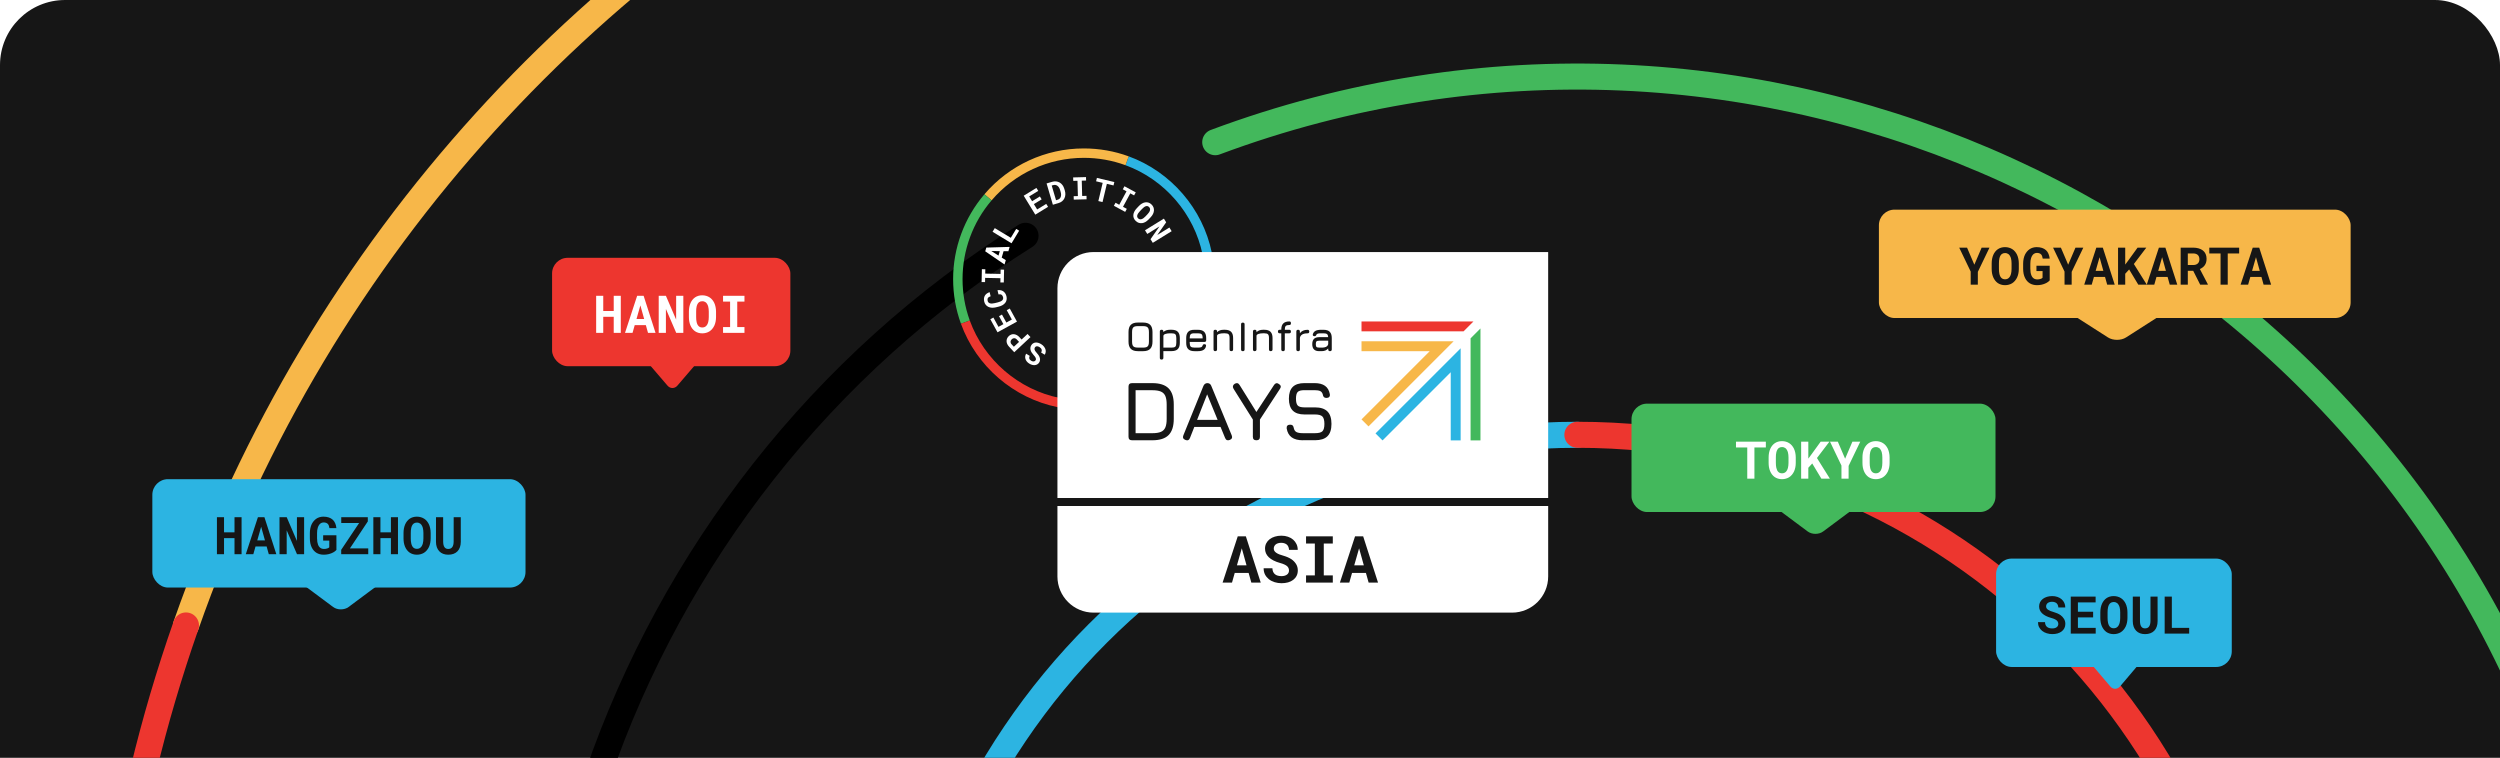 <svg width="1920" height="582" viewBox="0 0 1920 582" fill="none" xmlns="http://www.w3.org/2000/svg">
<g clip-path="url(#clip0_242_2)">
<rect width="1920" height="395" rx="50" fill="#161616"/>
<rect x="-35" y="270" width="1990" height="395" fill="#161616"/>
<path d="M690.487 854.849C690.487 567.138 923.708 333.917 1211.42 333.917" stroke="#2CB4E2" stroke-width="20" stroke-linecap="round" stroke-linejoin="round"/>
<path d="M1211.42 333.917C1499.13 333.917 1732.35 567.138 1732.35 854.849" stroke="#ED362F" stroke-width="20" stroke-linecap="round" stroke-linejoin="round"/>
<path d="M1957.06 576.72C2086.48 923.694 1958.26 1303.7 1668.37 1506.63" stroke="#F7B749" stroke-width="20" stroke-linecap="round" stroke-linejoin="round"/>
<path d="M933.294 109.206C1345.1 -44.406 1803.45 164.911 1957.06 576.72" stroke="#43B85C" stroke-width="20" stroke-linecap="round" stroke-linejoin="round"/>
<path d="M465.776 1132.97C331.532 773.059 474.507 377.568 787.611 181.084" stroke="black" stroke-width="20" stroke-linecap="round" stroke-linejoin="round"/>
<path d="M142.84 480.343C349.67 -109.817 995.753 -420.579 1585.93 -213.749" stroke="#F7B749" stroke-width="20" stroke-linecap="round" stroke-linejoin="round"/>
<path d="M836.928 1923.43C246.75 1716.6 -63.994 1070.52 142.836 480.358" stroke="#ED362F" stroke-width="20" stroke-linecap="round" stroke-linejoin="round"/>
<g filter="url(#filter0_d_242_2)">
<path d="M794.807 265.846C794.652 266.105 794.549 266.373 794.497 266.663C794.446 266.942 794.477 267.252 794.57 267.583C794.663 267.913 794.838 268.265 795.086 268.637C795.334 269.019 795.675 269.433 796.11 269.887C796.637 270.446 797.112 271.035 797.525 271.644C797.939 272.254 798.259 272.874 798.476 273.515C798.693 274.156 798.786 274.797 798.745 275.437C798.714 276.089 798.497 276.729 798.115 277.36C797.742 277.97 797.267 278.445 796.709 278.786C796.141 279.127 795.52 279.334 794.849 279.406C794.177 279.478 793.464 279.416 792.72 279.23C791.975 279.034 791.242 278.714 790.508 278.269C789.743 277.804 789.123 277.267 788.627 276.667C788.131 276.058 787.779 275.417 787.562 274.745C787.356 274.073 787.283 273.381 787.366 272.678C787.449 271.975 787.686 271.303 788.089 270.642L790.828 272.316C790.642 272.647 790.518 272.988 790.456 273.319C790.394 273.66 790.405 273.98 790.487 274.301C790.57 274.621 790.725 274.931 790.963 275.22C791.2 275.51 791.521 275.789 791.924 276.037C792.296 276.264 792.658 276.419 792.999 276.512C793.34 276.595 793.66 276.626 793.96 276.585C794.26 276.543 794.528 276.44 794.766 276.285C795.004 276.13 795.2 275.913 795.365 275.654C795.531 275.386 795.613 275.096 795.613 274.786C795.613 274.487 795.531 274.166 795.386 273.825C795.241 273.484 795.014 273.133 794.735 272.761C794.456 272.389 794.125 271.996 793.732 271.582C793.185 270.983 792.72 270.373 792.327 269.753C791.934 269.133 791.655 268.503 791.49 267.872C791.324 267.242 791.273 266.611 791.355 265.991C791.428 265.361 791.655 264.751 792.017 264.151C792.41 263.511 792.885 263.025 793.443 262.684C794.001 262.343 794.611 262.136 795.272 262.074C795.934 262.012 796.637 262.074 797.37 262.281C798.104 262.487 798.838 262.818 799.582 263.273C800.037 263.552 800.471 263.872 800.884 264.234C801.287 264.596 801.649 264.989 801.959 265.423C802.269 265.846 802.528 266.301 802.724 266.787C802.92 267.262 803.055 267.758 803.106 268.265C803.158 268.771 803.127 269.288 803.003 269.825C802.889 270.363 802.662 270.89 802.342 271.427L799.582 269.743C799.841 269.298 799.996 268.875 800.047 268.472C800.099 268.068 800.058 267.696 799.934 267.345C799.81 266.994 799.592 266.663 799.303 266.353C799.014 266.043 798.652 265.764 798.228 265.505C797.856 265.278 797.494 265.113 797.153 265.03C796.812 264.937 796.492 264.906 796.203 264.937C795.913 264.968 795.644 265.061 795.407 265.216C795.169 265.371 794.973 265.567 794.807 265.836V265.846Z" fill="white"/>
<path d="M784.585 259.748L789.163 255.48L791.406 257.888L778.932 269.525L774.953 265.257C774.322 264.575 773.847 263.872 773.526 263.138C773.206 262.404 773.051 261.681 773.041 260.968C773.041 260.255 773.175 259.562 773.475 258.901C773.774 258.229 774.219 257.619 774.818 257.061C775.376 256.544 775.996 256.162 776.658 255.924C777.33 255.687 778.012 255.604 778.715 255.666C779.417 255.728 780.12 255.945 780.833 256.307C781.536 256.679 782.208 257.196 782.838 257.878L784.575 259.738L784.585 259.748ZM782.632 261.567L780.895 259.707C780.575 259.366 780.244 259.118 779.913 258.963C779.572 258.808 779.242 258.725 778.911 258.725C778.58 258.725 778.249 258.787 777.95 258.922C777.64 259.056 777.361 259.242 777.113 259.469C776.823 259.738 776.585 260.038 776.41 260.358C776.234 260.678 776.131 261.009 776.1 261.35C776.069 261.691 776.12 262.043 776.244 262.394C776.368 262.746 776.596 263.097 776.916 263.438L778.653 265.298L782.642 261.578L782.632 261.567Z" fill="white"/>
<path d="M769.507 240.577L772.877 246.716L777.104 244.401L773.166 237.218L775.502 235.936L781.031 246.013L766.076 254.209L760.567 244.163L762.924 242.871L766.841 250.023L770.613 247.956L767.244 241.817L769.528 240.566L769.507 240.577Z" fill="white"/>
<path d="M766.075 221.891C766.922 221.736 767.718 221.736 768.462 221.891C769.206 222.036 769.878 222.304 770.467 222.707C771.067 223.111 771.573 223.638 772.007 224.289C772.431 224.94 772.751 225.694 772.968 226.562C773.206 227.544 773.237 228.454 773.061 229.301C772.886 230.149 772.534 230.914 772.018 231.585C771.49 232.257 770.808 232.846 769.961 233.342C769.113 233.838 768.152 234.221 767.057 234.479L764.824 235.027C763.718 235.296 762.685 235.399 761.703 235.327C760.721 235.265 759.843 235.037 759.057 234.665C758.272 234.293 757.61 233.776 757.063 233.105C756.515 232.433 756.132 231.637 755.905 230.697C755.688 229.787 755.616 228.94 755.698 228.175C755.781 227.4 756.008 226.707 756.36 226.087C756.721 225.467 757.207 224.929 757.827 224.475C758.447 224.02 759.181 223.648 760.029 223.359L760.804 226.542C760.318 226.697 759.905 226.872 759.564 227.079C759.223 227.286 758.954 227.534 758.758 227.813C758.561 228.102 758.447 228.423 758.406 228.795C758.365 229.167 758.406 229.58 758.509 230.056C758.633 230.552 758.84 230.955 759.14 231.265C759.44 231.575 759.822 231.802 760.297 231.947C760.763 232.081 761.31 232.143 761.93 232.112C762.551 232.081 763.243 231.978 763.997 231.792L766.25 231.244C767.883 230.852 769.031 230.324 769.702 229.673C770.374 229.022 770.581 228.206 770.343 227.203C770.137 226.366 769.754 225.767 769.196 225.384C768.638 225.002 767.852 224.909 766.84 225.105L766.064 221.901L766.075 221.891Z" fill="white"/>
<path d="M753.869 215.607L754.076 205.747L756.732 205.799L756.66 209.127L768.411 209.375L768.483 206.047L771.129 206.099L770.922 215.958L768.276 215.907L768.349 212.661L756.598 212.413L756.525 215.659L753.869 215.607Z" fill="white"/>
<path d="M770.737 191.919L769.31 196.839L772.452 198.802L771.491 202.13L756.66 192.012L757.487 189.139L775.398 188.622L774.437 191.95L770.737 191.919ZM766.851 195.278L767.832 191.878L761.311 191.805L766.84 195.278H766.851Z" fill="white"/>
<path d="M776.297 181.635L780.441 174.804L782.715 176.178L776.865 185.842L762.272 177.005L763.988 174.184L776.307 181.646L776.297 181.635Z" fill="white"/>
<path d="M799.996 152.097L794.022 155.756L796.533 159.859L803.52 155.58L804.905 157.844L795.107 163.849L786.198 149.307L795.965 143.323L797.371 145.607L790.415 149.865L792.658 153.534L798.631 149.875L799.985 152.097H799.996Z" fill="white"/>
<path d="M808.603 156.242L803.776 139.881L808.014 138.631C809.099 138.31 810.143 138.207 811.125 138.321C812.117 138.435 813.016 138.724 813.843 139.199C814.659 139.675 815.383 140.326 815.993 141.153C816.602 141.969 817.078 142.93 817.398 144.036L817.801 145.38C818.122 146.486 818.256 147.54 818.184 148.563C818.111 149.576 817.874 150.516 817.45 151.353C817.036 152.201 816.447 152.935 815.693 153.555C814.938 154.175 814.039 154.64 812.995 154.95L808.603 156.242ZM807.714 141.504L811.032 152.769L812.241 152.408C812.83 152.232 813.326 151.963 813.729 151.601C814.132 151.24 814.432 150.795 814.628 150.279C814.825 149.752 814.928 149.162 814.918 148.501C814.918 147.839 814.794 147.116 814.566 146.341L814.163 144.966C813.946 144.233 813.667 143.592 813.316 143.034C812.964 142.486 812.561 142.031 812.107 141.7C811.641 141.359 811.135 141.153 810.577 141.049C810.019 140.956 809.409 140.998 808.768 141.194L807.714 141.504Z" fill="white"/>
<path d="M824.189 135.262L834.049 135.003L834.122 137.659L830.794 137.742L831.104 149.493L834.432 149.41L834.504 152.056L824.644 152.315L824.572 149.669L827.817 149.586L827.507 137.835L824.262 137.918L824.189 135.262Z" fill="white"/>
<path d="M855.186 141.421L850.07 140.202L846.742 154.185L843.528 153.42L846.856 139.437L841.802 138.238L842.422 135.623L855.806 138.806L855.186 141.411V141.421Z" fill="white"/>
<path d="M863.575 142.042L872.257 146.734L870.986 149.069L868.061 147.488L862.47 157.823L865.394 159.405L864.134 161.73L855.462 157.038L856.723 154.712L859.576 156.263L865.167 145.928L862.315 144.377L863.575 142.042Z" fill="white"/>
<path d="M882.027 167.61C881.273 168.406 880.477 169.036 879.64 169.512C878.792 169.977 877.945 170.266 877.097 170.38C876.24 170.483 875.402 170.401 874.576 170.132C873.749 169.863 872.984 169.388 872.271 168.716C871.558 168.034 871.051 167.3 870.741 166.504C870.441 165.708 870.328 164.892 870.41 164.044C870.493 163.197 870.741 162.35 871.175 161.502C871.609 160.644 872.198 159.828 872.953 159.032L874.658 157.223C875.413 156.427 876.198 155.797 877.035 155.311C877.872 154.826 878.699 154.526 879.547 154.402C880.384 154.278 881.211 154.34 882.027 154.588C882.833 154.836 883.598 155.301 884.311 155.983C885.035 156.665 885.551 157.409 885.862 158.226C886.172 159.042 886.296 159.869 886.234 160.737C886.172 161.595 885.934 162.463 885.51 163.331C885.086 164.2 884.497 165.026 883.743 165.822L882.038 167.631L882.027 167.61ZM881.324 163.497C881.8 162.99 882.203 162.484 882.523 161.988C882.844 161.481 883.061 160.996 883.174 160.52C883.288 160.045 883.288 159.59 883.174 159.156C883.061 158.722 882.813 158.319 882.42 157.947C882.038 157.585 881.624 157.358 881.2 157.285C880.777 157.213 880.343 157.254 879.888 157.409C879.443 157.564 878.978 157.823 878.513 158.184C878.038 158.546 877.573 158.98 877.087 159.487L875.361 161.306C874.886 161.802 874.483 162.298 874.152 162.794C873.821 163.28 873.583 163.755 873.449 164.22C873.315 164.685 873.294 165.13 873.387 165.543C873.48 165.967 873.728 166.36 874.121 166.732C874.503 167.093 874.917 167.321 875.361 167.403C875.805 167.486 876.26 167.455 876.725 167.31C877.19 167.166 877.666 166.918 878.152 166.577C878.637 166.236 879.123 165.801 879.598 165.305L881.324 163.486V163.497Z" fill="white"/>
<path d="M885.332 185.501L883.606 182.71L890.469 172.892L881.105 178.68L879.358 175.858L893.869 166.898L895.616 169.719L888.774 179.486L898.096 173.739L899.832 176.551L885.322 185.511L885.332 185.501Z" fill="white"/>
<path d="M923.593 194.586C917.175 163.229 894.489 136.905 864.383 125.878L866.874 119.087C899.316 130.962 923.769 159.343 930.683 193.139L923.593 194.586Z" fill="#2CB4E2"/>
<path d="M761.527 152.894L756.028 148.191C775.148 125.826 802.96 113 832.364 113C844.228 113 855.835 115.046 866.873 119.087L864.382 125.878C854.14 122.126 843.371 120.224 832.364 120.224C805.089 120.224 779.272 132.13 761.537 152.883L761.527 152.894Z" fill="#F7B749"/>
<path d="M737.994 247.595C734.015 236.639 732 225.116 732 213.365C732 189.48 740.537 166.34 756.029 148.201L761.528 152.904C747.151 169.719 739.235 191.196 739.235 213.365C739.235 224.278 741.105 234.965 744.795 245.135L737.994 247.605V247.595Z" fill="#43B85C"/>
<path d="M812.449 311.745C778.394 304.893 749.859 280.305 737.984 247.595L744.784 245.125C755.802 275.479 782.27 298.289 813.875 304.645L812.449 311.735V311.745Z" fill="#ED362F"/>
<path d="M812.107 441.722C812.107 457.038 824.572 469.503 839.888 469.503H1161.22C1176.54 469.503 1189 457.038 1189 441.722V387.603H812.107V441.722Z" fill="white"/>
<path d="M958.945 439.021H948.276L946.176 446.443H938.949L950.595 410.896H956.821L968.246 446.443H961.02L958.945 439.021ZM949.96 433.186H957.333L953.696 420.1L949.96 433.186ZM989.95 437.166C989.95 436.531 989.836 435.937 989.609 435.384C989.397 434.83 989.031 434.309 988.51 433.821C987.973 433.349 987.273 432.918 986.41 432.527C985.564 432.12 984.506 431.746 983.237 431.404C981.267 430.867 979.534 430.216 978.036 429.451C976.555 428.686 975.343 427.848 974.399 426.936C973.455 426.025 972.738 425.016 972.25 423.909C971.778 422.802 971.542 421.598 971.542 420.296C971.542 418.798 971.86 417.439 972.494 416.219C973.129 414.998 974.008 413.956 975.131 413.094C976.254 412.231 977.581 411.572 979.111 411.116C980.641 410.644 982.301 410.408 984.091 410.408C985.946 410.408 987.639 410.677 989.169 411.214C990.715 411.751 992.042 412.5 993.149 413.46C994.255 414.436 995.118 415.592 995.737 416.927C996.355 418.261 996.664 419.726 996.664 421.321H989.975C989.942 420.524 989.796 419.791 989.535 419.124C989.291 418.457 988.925 417.879 988.437 417.391C987.932 416.919 987.306 416.552 986.557 416.292C985.824 416.015 984.962 415.877 983.969 415.877C983.057 415.877 982.244 415.991 981.528 416.219C980.828 416.43 980.234 416.731 979.745 417.122C979.257 417.529 978.883 418.009 978.622 418.562C978.378 419.1 978.256 419.685 978.256 420.32C978.256 420.988 978.419 421.59 978.744 422.127C979.086 422.664 979.574 423.144 980.209 423.567C980.844 424.007 981.609 424.406 982.504 424.764C983.416 425.122 984.441 425.455 985.58 425.765C986.801 426.106 987.965 426.521 989.071 427.01C990.178 427.498 991.196 428.059 992.123 428.694C993.523 429.736 994.638 430.948 995.468 432.332C996.298 433.715 996.713 435.31 996.713 437.117C996.713 438.68 996.396 440.071 995.761 441.292C995.142 442.496 994.28 443.514 993.173 444.344C992.066 445.19 990.748 445.833 989.218 446.272C987.688 446.696 986.02 446.907 984.213 446.907C982.439 446.907 980.681 446.647 978.94 446.126C977.214 445.589 975.709 444.808 974.423 443.782C973.202 442.773 972.234 441.585 971.518 440.218C970.818 438.85 970.468 437.247 970.468 435.408H977.206C977.239 436.482 977.426 437.402 977.768 438.167C978.11 438.932 978.59 439.559 979.208 440.047C979.81 440.535 980.535 440.893 981.381 441.121C982.244 441.349 983.188 441.463 984.213 441.463C985.125 441.463 985.93 441.357 986.63 441.145C987.346 440.934 987.948 440.641 988.437 440.267C988.925 439.892 989.299 439.445 989.56 438.924C989.82 438.387 989.95 437.801 989.95 437.166ZM1003.04 410.896H1023.59V416.438H1016.66V440.926H1023.59V446.443H1003.04V440.926H1009.8V416.438H1003.04V410.896ZM1049.03 439.021H1038.36L1036.26 446.443H1029.04L1040.68 410.896H1046.91L1058.33 446.443H1051.11L1049.03 439.021ZM1040.05 433.186H1047.42L1043.78 420.1L1040.05 433.186Z" fill="#161616"/>
<path d="M1189 192.57H839.889C824.573 192.57 812.108 205.035 812.108 220.351V381.456H1188.99V192.57H1189Z" fill="white"/>
<path d="M1045.64 261.093V268.72H1098.01L1045.64 321.088L1051.02 326.473L1116.39 261.093H1045.64Z" fill="#F7B749"/>
<path d="M1124 253.486L1131.63 245.869H1045.64V253.486H1124Z" fill="#ED362F"/>
<path d="M1129.4 258.86V337.242H1137V251.253L1129.4 258.86Z" fill="#43B85C"/>
<path d="M1121.78 337.242V266.488L1056.4 331.858L1061.79 337.242L1114.16 284.874V337.242H1121.78Z" fill="#2CB4E2"/>
<path d="M872.134 331.692H885.012C887.771 331.692 889.952 331.361 891.564 330.679C893.166 329.997 894.313 328.85 894.995 327.248C895.678 325.646 896.008 323.455 896.008 320.695V309.699C896.008 306.96 895.678 304.789 894.995 303.177C894.313 301.575 893.166 300.418 891.564 299.725C889.962 299.033 887.771 298.692 885.012 298.692H872.134V331.692ZM869.416 337.128C867.597 337.128 866.698 336.229 866.698 334.41V295.963C866.698 294.144 867.597 293.245 869.416 293.245H885.012C890.644 293.245 894.789 294.578 897.455 297.245C900.122 299.911 901.455 304.056 901.455 309.688V320.685C901.455 326.318 900.132 330.462 897.486 333.128C894.84 335.795 890.686 337.128 885.012 337.128H869.416Z" fill="#161616"/>
<path d="M919.346 321.47H935.138L927.087 301.854L919.356 321.47H919.346ZM910.385 336.87C908.659 336.198 908.143 335.009 908.835 333.304L924.234 295.374C924.885 293.958 925.898 293.245 927.283 293.245H927.418C928.813 293.307 929.774 294.031 930.27 295.374L945.938 333.304C946.631 335.009 946.135 336.198 944.45 336.87C942.745 337.542 941.556 337.045 940.884 335.382L937.391 326.896H917.227L913.889 335.382C913.217 337.066 912.049 337.562 910.385 336.87Z" fill="#161616"/>
<path d="M964.912 337.129C963.093 337.129 962.194 336.229 962.194 334.41V321.212L947.373 297.597C946.474 296.046 946.743 294.765 948.211 293.783C949.761 292.832 951.011 293.111 951.962 294.62L964.912 315.404L978.503 294.62C978.958 293.907 979.505 293.483 980.156 293.338C980.808 293.194 981.49 293.39 982.193 293.907C983.763 294.878 984.053 296.108 983.03 297.597L967.63 321.212V334.41C967.63 336.229 966.731 337.129 964.912 337.129Z" fill="#161616"/>
<path d="M1000.64 337.128C996.952 337.128 994.079 336.384 992.022 334.896C989.965 333.408 988.673 331.113 988.157 328.002C988.074 327.051 988.27 326.338 988.735 325.863C989.211 325.388 989.903 325.15 990.802 325.15C991.702 325.15 992.373 325.367 992.787 325.801C993.21 326.235 993.5 326.896 993.645 327.806C993.965 329.294 994.657 330.307 995.732 330.855C996.797 331.403 998.43 331.682 1000.63 331.682H1009.95C1012.73 331.682 1014.64 331.186 1015.64 330.183C1016.64 329.181 1017.14 327.31 1017.14 324.571C1017.14 321.832 1016.62 319.879 1015.59 318.856C1014.55 317.832 1012.67 317.316 1009.95 317.316H1001.92C997.841 317.316 994.823 316.324 992.838 314.319C990.864 312.324 989.872 309.285 989.872 305.203C989.872 301.121 990.844 298.144 992.807 296.17C994.75 294.217 997.779 293.224 1001.85 293.224H1009.55C1012.98 293.224 1015.67 293.927 1017.62 295.323C1019.57 296.718 1020.81 298.878 1021.32 301.761C1021.46 302.681 1021.28 303.394 1020.81 303.88C1020.33 304.366 1019.62 304.614 1018.68 304.614C1017.82 304.614 1017.17 304.386 1016.73 303.932C1016.3 303.477 1016.02 302.826 1015.9 301.958C1015.56 300.686 1014.89 299.818 1013.92 299.353C1012.95 298.888 1011.49 298.65 1009.55 298.65H1001.85C999.267 298.65 997.531 299.105 996.642 300.035C995.763 300.945 995.309 302.671 995.309 305.203C995.309 307.735 995.763 309.492 996.673 310.453C997.572 311.404 999.319 311.869 1001.92 311.869H1009.95C1014.2 311.869 1017.37 312.903 1019.45 314.97C1021.53 317.037 1022.57 320.241 1022.57 324.55C1022.57 328.86 1021.54 332.012 1019.47 334.048C1017.41 336.084 1014.22 337.097 1009.95 337.097H1000.63L1000.64 337.128Z" fill="#161616"/>
<path d="M873.963 265.981H877.849C879.007 265.981 879.906 265.836 880.568 265.568C881.229 265.289 881.694 264.823 881.963 264.172C882.242 263.511 882.376 262.612 882.376 261.454V253.992C882.376 252.845 882.231 251.946 881.963 251.284C881.684 250.623 881.219 250.158 880.568 249.879C879.906 249.6 879.007 249.455 877.849 249.455H873.963C872.816 249.455 871.917 249.579 871.256 249.837C870.594 250.096 870.129 250.571 869.85 251.222C869.571 251.884 869.426 252.783 869.426 253.941V261.434C869.426 262.591 869.571 263.49 869.84 264.152C870.119 264.813 870.584 265.278 871.235 265.547C871.896 265.826 872.795 265.96 873.953 265.96V265.981H873.963ZM873.963 268.699C871.483 268.699 869.664 268.11 868.475 266.921C867.287 265.733 866.698 263.904 866.698 261.434V253.941C866.698 251.45 867.297 249.61 868.486 248.442C869.674 247.264 871.504 246.696 873.963 246.716H877.849C880.34 246.716 882.169 247.305 883.348 248.484C884.526 249.662 885.115 251.501 885.115 253.982V261.444C885.115 263.924 884.526 265.743 883.348 266.932C882.169 268.12 880.33 268.709 877.849 268.709H873.963V268.699Z" fill="#161616"/>
<path d="M893.476 265.981H899.77C901.176 265.981 902.147 265.723 902.654 265.216C903.16 264.71 903.408 263.759 903.408 262.343V258.622C903.408 257.207 903.15 256.245 902.654 255.739C902.158 255.233 901.196 254.984 899.77 254.984H898.54C897.186 254.984 896.029 255.15 895.037 255.47C894.055 255.791 893.538 256.307 893.486 257.01V265.971L893.476 265.981ZM892.112 275.179C891.213 275.179 890.748 274.725 890.748 273.815V253.61C890.748 252.711 891.202 252.246 892.112 252.246C893.021 252.246 893.476 252.7 893.476 253.61V254.013C894.065 253.424 894.789 252.99 895.636 252.69C896.494 252.401 897.465 252.246 898.53 252.246H899.76C901.92 252.246 903.522 252.762 904.555 253.796C905.589 254.829 906.106 256.431 906.106 258.591V262.312C906.106 264.462 905.589 266.053 904.555 267.097C903.522 268.141 901.92 268.658 899.76 268.658H893.466V273.784C893.466 274.683 893.011 275.148 892.101 275.148L892.112 275.179Z" fill="#161616"/>
<path d="M917.34 254.974C915.945 254.954 914.973 255.202 914.467 255.708C913.96 256.215 913.702 257.176 913.702 258.612V258.881H923.624V258.612C923.624 257.197 923.365 256.235 922.869 255.729C922.373 255.222 921.412 254.974 919.986 254.974H917.33H917.34ZM913.712 261.589V262.374C913.712 263.759 913.971 264.721 914.477 265.217C914.983 265.713 915.934 265.971 917.35 265.971H920.006C921.112 265.971 921.929 265.868 922.456 265.671C922.983 265.465 923.334 265.103 923.51 264.586C923.634 264.183 923.789 263.863 924.006 263.646C924.223 263.429 924.533 263.325 924.967 263.325C925.401 263.325 925.773 263.449 926.001 263.677C926.228 263.904 926.311 264.255 926.228 264.71C925.99 266.054 925.36 267.056 924.316 267.718C923.283 268.379 921.836 268.7 920.006 268.7H917.35C915.2 268.7 913.609 268.183 912.565 267.149C911.521 266.116 911.004 264.524 911.004 262.385V258.623C911.004 256.432 911.521 254.819 912.565 253.786C913.609 252.752 915.2 252.256 917.35 252.277H920.006C922.166 252.277 923.768 252.794 924.802 253.827C925.835 254.861 926.352 256.463 926.352 258.633V260.256C926.352 261.155 925.897 261.62 924.988 261.62H913.702L913.712 261.589Z" fill="#161616"/>
<path d="M933.359 268.699C932.46 268.699 931.995 268.244 931.995 267.335V253.62C931.995 252.721 932.45 252.256 933.359 252.256C934.269 252.256 934.724 252.711 934.724 253.62V254.158C935.871 252.886 937.555 252.256 939.788 252.256H940.687C942.847 252.256 944.449 252.773 945.482 253.806C946.516 254.84 947.033 256.442 947.033 258.602V267.314C947.033 268.213 946.578 268.679 945.669 268.679C944.759 268.679 944.304 268.224 944.304 267.314V258.602C944.304 257.186 944.046 256.225 943.529 255.718C943.012 255.212 942.062 254.964 940.666 254.964H939.767C938.465 254.964 937.338 255.119 936.377 255.408C935.416 255.698 934.858 256.173 934.703 256.803V267.304C934.703 268.203 934.248 268.668 933.339 268.668L933.359 268.699Z" fill="#161616"/>
<path d="M954.495 268.699C954.03 268.699 953.679 268.586 953.472 268.368C953.255 268.141 953.141 267.8 953.141 267.345V248.122C953.141 247.646 953.255 247.295 953.472 247.088C953.699 246.871 954.04 246.768 954.495 246.768C954.95 246.768 955.322 246.882 955.529 247.088C955.746 247.305 955.849 247.646 955.849 248.122V267.345C955.849 267.81 955.735 268.162 955.529 268.368C955.311 268.596 954.97 268.699 954.495 268.699Z" fill="#161616"/>
<path d="M963.642 268.699C962.732 268.699 962.277 268.244 962.277 267.335V253.62C962.277 252.721 962.732 252.256 963.642 252.256C964.551 252.256 965.006 252.711 965.006 253.62V254.158C966.153 252.886 967.838 252.256 970.06 252.256H970.959C973.119 252.256 974.721 252.773 975.754 253.806C976.788 254.84 977.305 256.442 977.305 258.602V267.314C977.305 268.213 976.85 268.679 975.94 268.679C975.031 268.679 974.576 268.224 974.576 267.314V258.602C974.576 257.186 974.318 256.225 973.801 255.718C973.295 255.212 972.344 254.964 970.938 254.964H970.039C968.737 254.964 967.61 255.119 966.649 255.408C965.688 255.698 965.13 256.173 964.985 256.803V267.304C964.985 268.203 964.53 268.668 963.621 268.668L963.642 268.699Z" fill="#161616"/>
<path d="M985.387 268.699C984.488 268.699 984.023 268.245 984.023 267.335V254.985H982.824C981.925 254.985 981.46 254.53 981.46 253.62C981.46 252.711 981.915 252.256 982.824 252.256H984.023V252.122C984.023 249.993 984.53 248.422 985.563 247.399C986.586 246.375 988.157 245.869 990.276 245.869C991.061 245.869 991.444 246.324 991.444 247.233C991.444 248.143 991.061 248.597 990.276 248.597C988.912 248.597 987.981 248.846 987.485 249.331C986.989 249.817 986.731 250.747 986.731 252.132V252.266H990.069C990.968 252.266 991.433 252.721 991.433 253.631C991.433 254.54 990.979 254.995 990.069 254.995H986.731V267.345C986.731 268.245 986.276 268.71 985.367 268.71L985.387 268.699Z" fill="#161616"/>
<path d="M996.952 268.699C996.042 268.699 995.587 268.244 995.587 267.335V253.62C995.587 252.721 996.042 252.256 996.952 252.256C997.861 252.256 998.316 252.711 998.316 253.62V254.891C998.957 254.034 999.763 253.372 1000.75 252.938C1001.74 252.494 1002.87 252.277 1004.16 252.277C1005.05 252.277 1005.52 252.731 1005.52 253.641C1005.52 254.55 1005.06 255.005 1004.16 255.005C1002.28 255.005 1000.86 255.346 999.876 256.039C998.895 256.731 998.378 257.641 998.326 258.777V267.356C998.326 268.255 997.871 268.72 996.962 268.72L996.952 268.699Z" fill="#161616"/>
<path d="M1013.2 265.981H1015.02C1015.82 265.981 1016.57 265.909 1017.27 265.754C1017.97 265.599 1018.58 265.34 1019.08 264.948C1019.57 264.565 1019.91 264.007 1020.07 263.273V260.648H1013.2C1012.13 260.648 1011.42 260.834 1011.07 261.186C1010.72 261.537 1010.54 262.25 1010.54 263.304C1010.54 264.359 1010.72 265.092 1011.07 265.433C1011.42 265.785 1012.13 265.961 1013.2 265.961V265.981ZM1013.2 268.699C1011.38 268.699 1010.04 268.255 1009.15 267.366C1008.26 266.477 1007.81 265.134 1007.81 263.315C1007.81 261.496 1008.26 260.152 1009.14 259.263C1010.01 258.385 1011.37 257.93 1013.2 257.93H1020.06C1019.99 256.793 1019.7 256.018 1019.17 255.605C1018.64 255.191 1017.74 254.974 1016.45 254.974H1014.57C1013.49 254.974 1012.68 255.047 1012.15 255.202C1011.63 255.346 1011.26 255.605 1011.04 255.987C1010.84 256.442 1010.65 256.762 1010.44 256.928C1010.23 257.103 1009.93 257.196 1009.52 257.196C1009.06 257.196 1008.7 257.062 1008.45 256.814C1008.2 256.556 1008.12 256.225 1008.23 255.801C1008.55 254.582 1009.23 253.693 1010.25 253.124C1011.29 252.556 1012.73 252.277 1014.57 252.277H1016.45C1018.61 252.277 1020.22 252.794 1021.25 253.827C1022.28 254.861 1022.8 256.463 1022.8 258.623V267.335C1022.8 268.234 1022.34 268.699 1021.44 268.699C1020.53 268.699 1020.07 268.245 1020.07 267.335V266.601C1018.91 267.986 1017.23 268.689 1015.02 268.689H1013.18L1013.2 268.699Z" fill="#161616"/>
</g>
<rect x="424" y="198" width="183" height="83.242" rx="12" fill="#ED362F"/>
<path d="M476.77 255.621H471.34V243.297H463.293V255.621H457.844V227.184H463.293V238.844H471.34V227.184H476.77V255.621ZM496.008 249.684H487.473L485.793 255.621H480.012L489.328 227.184H494.309L503.449 255.621H497.668L496.008 249.684ZM488.82 245.016H494.719L491.809 234.547L488.82 245.016ZM524.797 255.621H519.328L511.418 237.281V255.621H505.891V227.184H511.418L519.27 245.445L519.289 227.184H524.797V255.621ZM549.914 243.492C549.914 244.716 549.803 245.881 549.582 246.988C549.361 248.082 549.042 249.098 548.625 250.035C548.182 250.973 547.635 251.832 546.984 252.613C546.333 253.394 545.591 254.046 544.758 254.566C544.003 255.022 543.169 255.374 542.258 255.621C541.359 255.881 540.389 256.012 539.348 256.012C538.241 256.012 537.219 255.868 536.281 255.582C535.344 255.296 534.491 254.892 533.723 254.371C532.967 253.824 532.29 253.167 531.691 252.398C531.092 251.617 530.591 250.738 530.188 249.762C529.823 248.863 529.543 247.887 529.348 246.832C529.165 245.777 529.074 244.664 529.074 243.492V239.352C529.074 238.102 529.178 236.917 529.387 235.797C529.608 234.677 529.927 233.642 530.344 232.691C530.747 231.793 531.236 230.979 531.809 230.25C532.395 229.521 533.065 228.896 533.82 228.375C534.562 227.867 535.396 227.477 536.32 227.203C537.245 226.93 538.247 226.793 539.328 226.793C540.422 226.793 541.444 226.936 542.395 227.223C543.358 227.496 544.224 227.893 544.992 228.414C545.76 228.909 546.431 229.508 547.004 230.211C547.59 230.914 548.091 231.689 548.508 232.535C548.964 233.499 549.309 234.553 549.543 235.699C549.79 236.845 549.914 238.062 549.914 239.352V243.492ZM544.348 239.312C544.348 238.583 544.309 237.893 544.23 237.242C544.165 236.578 544.055 235.966 543.898 235.406C543.703 234.703 543.443 234.078 543.117 233.531C542.792 232.971 542.408 232.516 541.965 232.164C541.613 231.904 541.216 231.702 540.773 231.559C540.344 231.415 539.862 231.344 539.328 231.344C538.82 231.344 538.358 231.409 537.941 231.539C537.538 231.669 537.173 231.858 536.848 232.105C536.405 232.47 536.027 232.926 535.715 233.473C535.415 234.019 535.181 234.657 535.012 235.387C534.882 235.947 534.784 236.559 534.719 237.223C534.667 237.887 534.641 238.583 534.641 239.312V243.492C534.641 244.182 534.667 244.846 534.719 245.484C534.771 246.122 534.862 246.715 534.992 247.262C535.135 247.952 535.344 248.583 535.617 249.156C535.904 249.716 536.236 250.172 536.613 250.523C536.965 250.836 537.362 251.077 537.805 251.246C538.26 251.415 538.775 251.5 539.348 251.5C539.895 251.5 540.396 251.422 540.852 251.266C541.307 251.109 541.711 250.881 542.062 250.582C542.505 250.217 542.876 249.762 543.176 249.215C543.488 248.655 543.736 248.023 543.918 247.32C544.061 246.773 544.165 246.174 544.23 245.523C544.309 244.872 544.348 244.195 544.348 243.492V239.312ZM555.305 227.184H571.75V231.617H566.203V251.207H571.75V255.621H555.305V251.207H560.715V231.617H555.305V227.184Z" fill="white"/>
<path d="M533.421 280.787L520.232 296.171C518.141 298.61 514.745 298.61 512.655 296.171L499.466 280.787L533.421 280.787Z" fill="#ED362F"/>
<rect x="117" y="368" width="286.594" height="83.242" rx="12" fill="#2CB4E2"/>
<path d="M185.531 425.621H180.102V413.297H172.055V425.621H166.605V397.184H172.055V408.844H180.102V397.184H185.531V425.621ZM204.77 419.684H196.234L194.555 425.621H188.773L198.09 397.184H203.07L212.211 425.621H206.43L204.77 419.684ZM197.582 415.016H203.48L200.57 404.547L197.582 415.016ZM233.559 425.621H228.09L220.18 407.281V425.621H214.652V397.184H220.18L228.031 415.445L228.051 397.184H233.559V425.621ZM258.383 422.301C258.031 422.73 257.549 423.167 256.938 423.609C256.326 424.052 255.603 424.449 254.77 424.801C253.923 425.165 252.979 425.458 251.938 425.68C250.896 425.901 249.776 426.012 248.578 426.012C247.536 426.012 246.553 425.888 245.629 425.641C244.717 425.406 243.878 425.061 243.109 424.605C242.354 424.137 241.664 423.564 241.039 422.887C240.427 422.21 239.906 421.435 239.477 420.562C238.982 419.599 238.604 418.512 238.344 417.301C238.096 416.09 237.973 414.775 237.973 413.355V409.488C237.973 408.134 238.096 406.878 238.344 405.719C238.591 404.547 238.943 403.486 239.398 402.535C239.828 401.689 240.323 400.927 240.883 400.25C241.456 399.573 242.081 398.987 242.758 398.492C243.552 397.932 244.418 397.509 245.355 397.223C246.293 396.936 247.283 396.793 248.324 396.793C249.926 396.793 251.319 396.995 252.504 397.398C253.702 397.802 254.711 398.381 255.531 399.137C256.352 399.905 256.99 400.836 257.445 401.93C257.914 403.023 258.22 404.254 258.363 405.621H253.012C252.921 404.931 252.777 404.319 252.582 403.785C252.4 403.251 252.146 402.802 251.82 402.437C251.456 402.034 250.993 401.734 250.434 401.539C249.887 401.331 249.229 401.227 248.461 401.227C248.044 401.227 247.641 401.292 247.25 401.422C246.859 401.552 246.495 401.741 246.156 401.988C245.714 402.327 245.31 402.769 244.945 403.316C244.594 403.863 244.301 404.508 244.066 405.25C243.884 405.823 243.741 406.461 243.637 407.164C243.546 407.867 243.5 408.629 243.5 409.449V413.355C243.5 414.384 243.565 415.322 243.695 416.168C243.839 417.014 244.034 417.763 244.281 418.414C244.438 418.792 244.613 419.143 244.809 419.469C245.017 419.781 245.245 420.061 245.492 420.309C245.909 420.725 246.391 421.044 246.938 421.266C247.497 421.474 248.129 421.585 248.832 421.598C249.262 421.598 249.685 421.565 250.102 421.5C250.518 421.435 250.909 421.344 251.273 421.227C251.638 421.109 251.957 420.979 252.23 420.836C252.517 420.68 252.732 420.517 252.875 420.348L252.895 415.191H248.188V411.09H258.363L258.383 422.301ZM268.715 421.187H282.816V425.621H262.035V422.262L275.824 401.656H262.074V397.184H282.465L282.484 400.445L268.715 421.187ZM305.648 425.621H300.219V413.297H292.172V425.621H286.723V397.184H292.172V408.844H300.219V397.184H305.648V425.621ZM330.746 413.492C330.746 414.716 330.635 415.881 330.414 416.988C330.193 418.082 329.874 419.098 329.457 420.035C329.014 420.973 328.467 421.832 327.816 422.613C327.165 423.394 326.423 424.046 325.59 424.566C324.835 425.022 324.001 425.374 323.09 425.621C322.191 425.881 321.221 426.012 320.18 426.012C319.073 426.012 318.051 425.868 317.113 425.582C316.176 425.296 315.323 424.892 314.555 424.371C313.799 423.824 313.122 423.167 312.523 422.398C311.924 421.617 311.423 420.738 311.02 419.762C310.655 418.863 310.375 417.887 310.18 416.832C309.997 415.777 309.906 414.664 309.906 413.492V409.352C309.906 408.102 310.01 406.917 310.219 405.797C310.44 404.677 310.759 403.642 311.176 402.691C311.579 401.793 312.068 400.979 312.641 400.25C313.227 399.521 313.897 398.896 314.652 398.375C315.395 397.867 316.228 397.477 317.152 397.203C318.077 396.93 319.079 396.793 320.16 396.793C321.254 396.793 322.276 396.936 323.227 397.223C324.19 397.496 325.056 397.893 325.824 398.414C326.592 398.909 327.263 399.508 327.836 400.211C328.422 400.914 328.923 401.689 329.34 402.535C329.796 403.499 330.141 404.553 330.375 405.699C330.622 406.845 330.746 408.062 330.746 409.352V413.492ZM325.18 409.312C325.18 408.583 325.141 407.893 325.062 407.242C324.997 406.578 324.887 405.966 324.73 405.406C324.535 404.703 324.275 404.078 323.949 403.531C323.624 402.971 323.24 402.516 322.797 402.164C322.445 401.904 322.048 401.702 321.605 401.559C321.176 401.415 320.694 401.344 320.16 401.344C319.652 401.344 319.19 401.409 318.773 401.539C318.37 401.669 318.005 401.858 317.68 402.105C317.237 402.47 316.859 402.926 316.547 403.473C316.247 404.019 316.013 404.657 315.844 405.387C315.714 405.947 315.616 406.559 315.551 407.223C315.499 407.887 315.473 408.583 315.473 409.312V413.492C315.473 414.182 315.499 414.846 315.551 415.484C315.603 416.122 315.694 416.715 315.824 417.262C315.967 417.952 316.176 418.583 316.449 419.156C316.736 419.716 317.068 420.172 317.445 420.523C317.797 420.836 318.194 421.077 318.637 421.246C319.092 421.415 319.607 421.5 320.18 421.5C320.727 421.5 321.228 421.422 321.684 421.266C322.139 421.109 322.543 420.881 322.895 420.582C323.337 420.217 323.708 419.762 324.008 419.215C324.32 418.655 324.568 418.023 324.75 417.32C324.893 416.773 324.997 416.174 325.062 415.523C325.141 414.872 325.18 414.195 325.18 413.492V409.312ZM353.871 397.184L353.891 416.031C353.891 417.62 353.669 419.032 353.227 420.269C352.797 421.506 352.172 422.548 351.352 423.394C350.518 424.254 349.503 424.905 348.305 425.348C347.12 425.79 345.766 426.012 344.242 426.012C342.81 426.012 341.514 425.79 340.355 425.348C339.21 424.905 338.227 424.26 337.406 423.414C336.586 422.568 335.948 421.526 335.492 420.289C335.049 419.039 334.828 417.62 334.828 416.031L334.848 397.184H340.336L340.355 416.031C340.368 416.982 340.46 417.815 340.629 418.531C340.811 419.247 341.078 419.84 341.43 420.309C341.755 420.738 342.152 421.064 342.621 421.285C343.09 421.493 343.63 421.598 344.242 421.598C344.906 421.598 345.492 421.487 346 421.266C346.521 421.031 346.951 420.686 347.289 420.23C347.654 419.762 347.927 419.176 348.109 418.473C348.292 417.769 348.389 416.956 348.402 416.031L348.422 397.184H353.871Z" fill="#161616"/>
<path d="M288.362 450.787L267.707 466.171C264.433 468.61 259.115 468.61 255.841 466.171L235.186 450.787L288.362 450.787Z" fill="#2CB4E2"/>
<rect x="1533" y="429" width="181" height="83.242" rx="12" fill="#2CB4E2"/>
<path d="M1580.77 479.199C1580.77 478.691 1580.67 478.216 1580.49 477.773C1580.32 477.331 1580.03 476.914 1579.61 476.523C1579.18 476.146 1578.62 475.801 1577.93 475.488C1577.26 475.163 1576.41 474.863 1575.39 474.59C1573.82 474.16 1572.43 473.639 1571.23 473.027C1570.05 472.415 1569.08 471.745 1568.32 471.016C1567.57 470.286 1567 469.479 1566.61 468.594C1566.23 467.708 1566.04 466.745 1566.04 465.703C1566.04 464.505 1566.29 463.418 1566.8 462.441C1567.31 461.465 1568.01 460.631 1568.91 459.941C1569.81 459.251 1570.87 458.724 1572.09 458.359C1573.32 457.982 1574.65 457.793 1576.08 457.793C1577.56 457.793 1578.92 458.008 1580.14 458.437C1581.38 458.867 1582.44 459.466 1583.32 460.234C1584.21 461.016 1584.9 461.94 1585.39 463.008C1585.89 464.075 1586.14 465.247 1586.14 466.523H1580.79C1580.76 465.885 1580.64 465.299 1580.43 464.766C1580.24 464.232 1579.95 463.769 1579.55 463.379C1579.15 463.001 1578.65 462.708 1578.05 462.5C1577.46 462.279 1576.77 462.168 1575.98 462.168C1575.25 462.168 1574.6 462.259 1574.03 462.441C1573.47 462.611 1572.99 462.852 1572.6 463.164C1572.21 463.49 1571.91 463.874 1571.7 464.316C1571.51 464.746 1571.41 465.215 1571.41 465.723C1571.41 466.256 1571.54 466.738 1571.8 467.168C1572.07 467.598 1572.46 467.982 1572.97 468.32C1573.48 468.672 1574.09 468.991 1574.81 469.277C1575.54 469.564 1576.36 469.831 1577.27 470.078C1578.25 470.352 1579.18 470.684 1580.06 471.074C1580.95 471.465 1581.76 471.914 1582.5 472.422C1583.62 473.255 1584.52 474.225 1585.18 475.332C1585.84 476.439 1586.18 477.715 1586.18 479.16C1586.18 480.41 1585.92 481.523 1585.41 482.5C1584.92 483.463 1584.23 484.277 1583.34 484.941C1582.46 485.618 1581.4 486.133 1580.18 486.484C1578.96 486.823 1577.62 486.992 1576.18 486.992C1574.76 486.992 1573.35 486.784 1571.96 486.367C1570.58 485.937 1569.37 485.312 1568.34 484.492C1567.37 483.685 1566.59 482.734 1566.02 481.641C1565.46 480.547 1565.18 479.264 1565.18 477.793H1570.57C1570.6 478.652 1570.75 479.388 1571.02 480C1571.29 480.612 1571.68 481.113 1572.17 481.504C1572.65 481.894 1573.23 482.181 1573.91 482.363C1574.6 482.546 1575.36 482.637 1576.18 482.637C1576.9 482.637 1577.55 482.552 1578.11 482.383C1578.68 482.213 1579.16 481.979 1579.55 481.68C1579.95 481.38 1580.24 481.022 1580.45 480.605C1580.66 480.176 1580.77 479.707 1580.77 479.199ZM1607.52 474.16H1595.84V482.187H1609.5V486.621H1590.34V458.184H1609.44V462.656H1595.84V469.824H1607.52V474.16ZM1633.89 474.492C1633.89 475.716 1633.78 476.881 1633.56 477.988C1633.34 479.082 1633.02 480.098 1632.6 481.035C1632.16 481.973 1631.61 482.832 1630.96 483.613C1630.31 484.394 1629.57 485.046 1628.73 485.566C1627.98 486.022 1627.15 486.374 1626.23 486.621C1625.34 486.881 1624.37 487.012 1623.32 487.012C1622.22 487.012 1621.2 486.868 1620.26 486.582C1619.32 486.296 1618.47 485.892 1617.7 485.371C1616.94 484.824 1616.27 484.167 1615.67 483.398C1615.07 482.617 1614.57 481.738 1614.16 480.762C1613.8 479.863 1613.52 478.887 1613.32 477.832C1613.14 476.777 1613.05 475.664 1613.05 474.492V470.352C1613.05 469.102 1613.15 467.917 1613.36 466.797C1613.58 465.677 1613.9 464.642 1614.32 463.691C1614.72 462.793 1615.21 461.979 1615.79 461.25C1616.37 460.521 1617.04 459.896 1617.8 459.375C1618.54 458.867 1619.37 458.477 1620.3 458.203C1621.22 457.93 1622.22 457.793 1623.3 457.793C1624.4 457.793 1625.42 457.936 1626.37 458.223C1627.33 458.496 1628.2 458.893 1628.97 459.414C1629.74 459.909 1630.41 460.508 1630.98 461.211C1631.57 461.914 1632.07 462.689 1632.48 463.535C1632.94 464.499 1633.29 465.553 1633.52 466.699C1633.77 467.845 1633.89 469.062 1633.89 470.352V474.492ZM1628.32 470.312C1628.32 469.583 1628.29 468.893 1628.21 468.242C1628.14 467.578 1628.03 466.966 1627.88 466.406C1627.68 465.703 1627.42 465.078 1627.09 464.531C1626.77 463.971 1626.38 463.516 1625.94 463.164C1625.59 462.904 1625.19 462.702 1624.75 462.559C1624.32 462.415 1623.84 462.344 1623.3 462.344C1622.8 462.344 1622.33 462.409 1621.92 462.539C1621.51 462.669 1621.15 462.858 1620.82 463.105C1620.38 463.47 1620 463.926 1619.69 464.473C1619.39 465.019 1619.16 465.657 1618.99 466.387C1618.86 466.947 1618.76 467.559 1618.7 468.223C1618.64 468.887 1618.62 469.583 1618.62 470.312V474.492C1618.62 475.182 1618.64 475.846 1618.7 476.484C1618.75 477.122 1618.84 477.715 1618.97 478.262C1619.11 478.952 1619.32 479.583 1619.59 480.156C1619.88 480.716 1620.21 481.172 1620.59 481.523C1620.94 481.836 1621.34 482.077 1621.78 482.246C1622.24 482.415 1622.75 482.5 1623.32 482.5C1623.87 482.5 1624.37 482.422 1624.83 482.266C1625.28 482.109 1625.69 481.881 1626.04 481.582C1626.48 481.217 1626.85 480.762 1627.15 480.215C1627.46 479.655 1627.71 479.023 1627.89 478.32C1628.04 477.773 1628.14 477.174 1628.21 476.523C1628.29 475.872 1628.32 475.195 1628.32 474.492V470.312ZM1657.02 458.184L1657.04 477.031C1657.04 478.62 1656.81 480.032 1656.37 481.269C1655.94 482.506 1655.32 483.548 1654.5 484.394C1653.66 485.254 1652.65 485.905 1651.45 486.348C1650.26 486.79 1648.91 487.012 1647.39 487.012C1645.95 487.012 1644.66 486.79 1643.5 486.348C1642.35 485.905 1641.37 485.26 1640.55 484.414C1639.73 483.568 1639.09 482.526 1638.64 481.289C1638.19 480.039 1637.97 478.62 1637.97 477.031L1637.99 458.184H1643.48L1643.5 477.031C1643.51 477.982 1643.6 478.815 1643.77 479.531C1643.96 480.247 1644.22 480.84 1644.57 481.309C1644.9 481.738 1645.3 482.064 1645.77 482.285C1646.23 482.493 1646.77 482.598 1647.39 482.598C1648.05 482.598 1648.64 482.487 1649.14 482.266C1649.67 482.031 1650.1 481.686 1650.43 481.23C1650.8 480.762 1651.07 480.176 1651.25 479.473C1651.44 478.769 1651.53 477.956 1651.55 477.031L1651.57 458.184H1657.02ZM1667.97 482.187H1681.29V486.621H1662.46V458.184H1667.97V482.187Z" fill="#161616"/>
<path d="M1641.22 511.787L1628.18 527.171C1626.11 529.61 1622.75 529.61 1620.69 527.171L1607.64 511.787L1641.22 511.787Z" fill="#2CB4E2"/>
<rect x="1443" y="161" width="362.285" height="83.242" rx="12" fill="#F7B749"/>
<path d="M1516.29 203.289L1521.9 190.184H1527.93L1518.99 208.777L1518.97 218.621H1513.5L1513.48 208.543L1504.67 190.184H1510.69L1516.29 203.289ZM1550.45 206.492C1550.45 207.716 1550.34 208.881 1550.12 209.988C1549.9 211.082 1549.58 212.098 1549.16 213.035C1548.72 213.973 1548.17 214.832 1547.52 215.613C1546.87 216.394 1546.13 217.046 1545.29 217.566C1544.54 218.022 1543.71 218.374 1542.79 218.621C1541.9 218.881 1540.93 219.012 1539.88 219.012C1538.78 219.012 1537.76 218.868 1536.82 218.582C1535.88 218.296 1535.03 217.892 1534.26 217.371C1533.5 216.824 1532.83 216.167 1532.23 215.398C1531.63 214.617 1531.13 213.738 1530.72 212.762C1530.36 211.863 1530.08 210.887 1529.88 209.832C1529.7 208.777 1529.61 207.664 1529.61 206.492V202.352C1529.61 201.102 1529.72 199.917 1529.92 198.797C1530.15 197.677 1530.46 196.642 1530.88 195.691C1531.28 194.793 1531.77 193.979 1532.35 193.25C1532.93 192.521 1533.6 191.896 1534.36 191.375C1535.1 190.867 1535.93 190.477 1536.86 190.203C1537.78 189.93 1538.78 189.793 1539.87 189.793C1540.96 189.793 1541.98 189.936 1542.93 190.223C1543.9 190.496 1544.76 190.893 1545.53 191.414C1546.3 191.909 1546.97 192.508 1547.54 193.211C1548.13 193.914 1548.63 194.689 1549.04 195.535C1549.5 196.499 1549.85 197.553 1550.08 198.699C1550.33 199.845 1550.45 201.062 1550.45 202.352V206.492ZM1544.88 202.312C1544.88 201.583 1544.85 200.893 1544.77 200.242C1544.7 199.578 1544.59 198.966 1544.44 198.406C1544.24 197.703 1543.98 197.078 1543.65 196.531C1543.33 195.971 1542.94 195.516 1542.5 195.164C1542.15 194.904 1541.75 194.702 1541.31 194.559C1540.88 194.415 1540.4 194.344 1539.87 194.344C1539.36 194.344 1538.9 194.409 1538.48 194.539C1538.07 194.669 1537.71 194.858 1537.38 195.105C1536.94 195.47 1536.56 195.926 1536.25 196.473C1535.95 197.019 1535.72 197.657 1535.55 198.387C1535.42 198.947 1535.32 199.559 1535.26 200.223C1535.2 200.887 1535.18 201.583 1535.18 202.312V206.492C1535.18 207.182 1535.2 207.846 1535.26 208.484C1535.31 209.122 1535.4 209.715 1535.53 210.262C1535.67 210.952 1535.88 211.583 1536.15 212.156C1536.44 212.716 1536.77 213.172 1537.15 213.523C1537.5 213.836 1537.9 214.077 1538.34 214.246C1538.8 214.415 1539.31 214.5 1539.88 214.5C1540.43 214.5 1540.93 214.422 1541.39 214.266C1541.84 214.109 1542.25 213.881 1542.6 213.582C1543.04 213.217 1543.41 212.762 1543.71 212.215C1544.03 211.655 1544.27 211.023 1544.46 210.32C1544.6 209.773 1544.7 209.174 1544.77 208.523C1544.85 207.872 1544.88 207.195 1544.88 206.492V202.312ZM1574.18 215.301C1573.83 215.73 1573.35 216.167 1572.74 216.609C1572.12 217.052 1571.4 217.449 1570.57 217.801C1569.72 218.165 1568.78 218.458 1567.74 218.68C1566.69 218.901 1565.57 219.012 1564.38 219.012C1563.34 219.012 1562.35 218.888 1561.43 218.641C1560.52 218.406 1559.68 218.061 1558.91 217.605C1558.15 217.137 1557.46 216.564 1556.84 215.887C1556.23 215.21 1555.71 214.435 1555.28 213.562C1554.78 212.599 1554.4 211.512 1554.14 210.301C1553.9 209.09 1553.77 207.775 1553.77 206.355V202.488C1553.77 201.134 1553.9 199.878 1554.14 198.719C1554.39 197.547 1554.74 196.486 1555.2 195.535C1555.63 194.689 1556.12 193.927 1556.68 193.25C1557.25 192.573 1557.88 191.987 1558.56 191.492C1559.35 190.932 1560.22 190.509 1561.15 190.223C1562.09 189.936 1563.08 189.793 1564.12 189.793C1565.72 189.793 1567.12 189.995 1568.3 190.398C1569.5 190.802 1570.51 191.381 1571.33 192.137C1572.15 192.905 1572.79 193.836 1573.24 194.93C1573.71 196.023 1574.02 197.254 1574.16 198.621H1568.81C1568.72 197.931 1568.58 197.319 1568.38 196.785C1568.2 196.251 1567.94 195.802 1567.62 195.437C1567.25 195.034 1566.79 194.734 1566.23 194.539C1565.69 194.331 1565.03 194.227 1564.26 194.227C1563.84 194.227 1563.44 194.292 1563.05 194.422C1562.66 194.552 1562.29 194.741 1561.96 194.988C1561.51 195.327 1561.11 195.769 1560.74 196.316C1560.39 196.863 1560.1 197.508 1559.87 198.25C1559.68 198.823 1559.54 199.461 1559.44 200.164C1559.34 200.867 1559.3 201.629 1559.3 202.449V206.355C1559.3 207.384 1559.36 208.322 1559.49 209.168C1559.64 210.014 1559.83 210.763 1560.08 211.414C1560.24 211.792 1560.41 212.143 1560.61 212.469C1560.82 212.781 1561.04 213.061 1561.29 213.309C1561.71 213.725 1562.19 214.044 1562.74 214.266C1563.3 214.474 1563.93 214.585 1564.63 214.598C1565.06 214.598 1565.48 214.565 1565.9 214.5C1566.32 214.435 1566.71 214.344 1567.07 214.227C1567.44 214.109 1567.76 213.979 1568.03 213.836C1568.32 213.68 1568.53 213.517 1568.67 213.348L1568.69 208.191H1563.99V204.09H1574.16L1574.18 215.301ZM1588.36 203.289L1593.97 190.184H1600L1591.06 208.777L1591.04 218.621H1585.57L1585.55 208.543L1576.74 190.184H1582.76L1588.36 203.289ZM1616.66 212.684H1608.13L1606.45 218.621H1600.67L1609.98 190.184H1614.96L1624.1 218.621H1618.32L1616.66 212.684ZM1609.47 208.016H1615.37L1612.46 197.547L1609.47 208.016ZM1635.18 206.941L1632.17 210.242V218.621H1626.66V190.184H1632.17V203.211L1634.75 199.734L1641.66 190.184H1648.38L1638.81 202.762L1648.73 218.621H1642.21L1635.18 206.941ZM1664.71 212.684H1656.17L1654.49 218.621H1648.71L1658.03 190.184H1663.01L1672.15 218.621H1666.37L1664.71 212.684ZM1657.52 208.016H1663.42L1660.51 197.547L1657.52 208.016ZM1684.4 207.996H1680.24V218.621H1674.75V190.184H1684.28C1685.85 190.184 1687.28 190.372 1688.56 190.75C1689.83 191.115 1690.93 191.655 1691.84 192.371C1692.74 193.087 1693.43 193.979 1693.91 195.047C1694.4 196.115 1694.65 197.352 1694.65 198.758C1694.65 199.773 1694.53 200.691 1694.28 201.512C1694.04 202.319 1693.71 203.042 1693.26 203.68C1692.81 204.331 1692.26 204.897 1691.62 205.379C1691 205.861 1690.29 206.277 1689.51 206.629L1695.63 218.367V218.621H1689.75L1684.4 207.996ZM1680.24 203.543H1684.3C1685.15 203.543 1685.89 203.426 1686.53 203.191C1687.18 202.944 1687.7 202.592 1688.11 202.137C1688.45 201.772 1688.7 201.336 1688.87 200.828C1689.05 200.32 1689.14 199.754 1689.14 199.129C1689.14 198.374 1689.03 197.71 1688.79 197.137C1688.57 196.551 1688.23 196.069 1687.78 195.691C1687.37 195.353 1686.88 195.092 1686.29 194.91C1685.71 194.728 1685.03 194.637 1684.28 194.637H1680.24V203.543ZM1719.67 194.656H1710.9V218.621H1705.39V194.656H1696.74V190.184H1719.67V194.656ZM1736.78 212.684H1728.24L1726.56 218.621H1720.78L1730.1 190.184H1735.08L1744.22 218.621H1738.44L1736.78 212.684ZM1729.59 208.016H1735.49L1732.58 197.547L1729.59 208.016Z" fill="#161616"/>
<path d="M1656.8 243.787L1632.77 259.171C1628.96 261.61 1622.77 261.61 1618.96 259.171L1594.92 243.787L1656.8 243.787Z" fill="#F7B749"/>
<rect x="1253" y="310" width="279.539" height="83.242" rx="12" fill="#43B85C"/>
<path d="M1356.17 343.656H1347.4V367.621H1341.89V343.656H1333.24V339.184H1356.17V343.656ZM1379.14 355.492C1379.14 356.716 1379.03 357.881 1378.8 358.988C1378.58 360.082 1378.26 361.098 1377.85 362.035C1377.4 362.973 1376.86 363.832 1376.21 364.613C1375.56 365.394 1374.81 366.045 1373.98 366.566C1373.23 367.022 1372.39 367.374 1371.48 367.621C1370.58 367.881 1369.61 368.012 1368.57 368.012C1367.46 368.012 1366.44 367.868 1365.5 367.582C1364.57 367.295 1363.71 366.892 1362.95 366.371C1362.19 365.824 1361.51 365.167 1360.91 364.398C1360.32 363.617 1359.81 362.738 1359.41 361.762C1359.05 360.863 1358.77 359.887 1358.57 358.832C1358.39 357.777 1358.3 356.664 1358.3 355.492V351.351C1358.3 350.101 1358.4 348.917 1358.61 347.797C1358.83 346.677 1359.15 345.642 1359.57 344.691C1359.97 343.793 1360.46 342.979 1361.03 342.25C1361.62 341.521 1362.29 340.896 1363.04 340.375C1363.79 339.867 1364.62 339.476 1365.54 339.203C1366.47 338.93 1367.47 338.793 1368.55 338.793C1369.64 338.793 1370.67 338.936 1371.62 339.223C1372.58 339.496 1373.45 339.893 1374.21 340.414C1374.98 340.909 1375.65 341.508 1376.23 342.211C1376.81 342.914 1377.31 343.689 1377.73 344.535C1378.19 345.499 1378.53 346.553 1378.77 347.699C1379.01 348.845 1379.14 350.062 1379.14 351.351V355.492ZM1373.57 351.312C1373.57 350.583 1373.53 349.893 1373.45 349.242C1373.39 348.578 1373.28 347.966 1373.12 347.406C1372.93 346.703 1372.67 346.078 1372.34 345.531C1372.01 344.971 1371.63 344.516 1371.19 344.164C1370.84 343.904 1370.44 343.702 1370 343.559C1369.57 343.415 1369.08 343.344 1368.55 343.344C1368.04 343.344 1367.58 343.409 1367.16 343.539C1366.76 343.669 1366.4 343.858 1366.07 344.105C1365.63 344.47 1365.25 344.926 1364.94 345.473C1364.64 346.019 1364.4 346.657 1364.23 347.387C1364.1 347.947 1364.01 348.559 1363.94 349.223C1363.89 349.887 1363.86 350.583 1363.86 351.312V355.492C1363.86 356.182 1363.89 356.846 1363.94 357.484C1363.99 358.122 1364.08 358.715 1364.21 359.262C1364.36 359.952 1364.57 360.583 1364.84 361.156C1365.13 361.716 1365.46 362.172 1365.84 362.523C1366.19 362.836 1366.58 363.077 1367.03 363.246C1367.48 363.415 1368 363.5 1368.57 363.5C1369.12 363.5 1369.62 363.422 1370.07 363.266C1370.53 363.109 1370.93 362.881 1371.29 362.582C1371.73 362.217 1372.1 361.762 1372.4 361.215C1372.71 360.655 1372.96 360.023 1373.14 359.32C1373.28 358.773 1373.39 358.174 1373.45 357.523C1373.53 356.872 1373.57 356.195 1373.57 355.492V351.312ZM1391.79 355.941L1388.79 359.242V367.621H1383.28V339.184H1388.79V352.211L1391.36 348.734L1398.28 339.184H1405L1395.43 351.762L1405.35 367.621H1398.82L1391.79 355.941ZM1417.05 352.289L1422.65 339.184H1428.69L1419.74 357.777L1419.72 367.621H1414.25L1414.23 357.543L1405.43 339.184H1411.44L1417.05 352.289ZM1451.21 355.492C1451.21 356.716 1451.1 357.881 1450.88 358.988C1450.65 360.082 1450.33 361.098 1449.92 362.035C1449.48 362.973 1448.93 363.832 1448.28 364.613C1447.63 365.394 1446.88 366.045 1446.05 366.566C1445.3 367.022 1444.46 367.374 1443.55 367.621C1442.65 367.881 1441.68 368.012 1440.64 368.012C1439.53 368.012 1438.51 367.868 1437.57 367.582C1436.64 367.295 1435.78 366.892 1435.02 366.371C1434.26 365.824 1433.58 365.167 1432.98 364.398C1432.39 363.617 1431.88 362.738 1431.48 361.762C1431.12 360.863 1430.84 359.887 1430.64 358.832C1430.46 357.777 1430.37 356.664 1430.37 355.492V351.351C1430.37 350.101 1430.47 348.917 1430.68 347.797C1430.9 346.677 1431.22 345.642 1431.64 344.691C1432.04 343.793 1432.53 342.979 1433.1 342.25C1433.69 341.521 1434.36 340.896 1435.11 340.375C1435.86 339.867 1436.69 339.476 1437.61 339.203C1438.54 338.93 1439.54 338.793 1440.62 338.793C1441.71 338.793 1442.74 338.936 1443.69 339.223C1444.65 339.496 1445.52 339.893 1446.29 340.414C1447.05 340.909 1447.72 341.508 1448.3 342.211C1448.88 342.914 1449.38 343.689 1449.8 344.535C1450.26 345.499 1450.6 346.553 1450.84 347.699C1451.08 348.845 1451.21 350.062 1451.21 351.351V355.492ZM1445.64 351.312C1445.64 350.583 1445.6 349.893 1445.52 349.242C1445.46 348.578 1445.35 347.966 1445.19 347.406C1445 346.703 1444.74 346.078 1444.41 345.531C1444.08 344.971 1443.7 344.516 1443.26 344.164C1442.91 343.904 1442.51 343.702 1442.07 343.559C1441.64 343.415 1441.15 343.344 1440.62 343.344C1440.11 343.344 1439.65 343.409 1439.23 343.539C1438.83 343.669 1438.47 343.858 1438.14 344.105C1437.7 344.47 1437.32 344.926 1437.01 345.473C1436.71 346.019 1436.47 346.657 1436.3 347.387C1436.17 347.947 1436.08 348.559 1436.01 349.223C1435.96 349.887 1435.93 350.583 1435.93 351.312V355.492C1435.93 356.182 1435.96 356.846 1436.01 357.484C1436.06 358.122 1436.15 358.715 1436.29 359.262C1436.43 359.952 1436.64 360.583 1436.91 361.156C1437.2 361.716 1437.53 362.172 1437.91 362.523C1438.26 362.836 1438.65 363.077 1439.1 363.246C1439.55 363.415 1440.07 363.5 1440.64 363.5C1441.19 363.5 1441.69 363.422 1442.14 363.266C1442.6 363.109 1443 362.881 1443.36 362.582C1443.8 362.217 1444.17 361.762 1444.47 361.215C1444.78 360.655 1445.03 360.023 1445.21 359.32C1445.35 358.773 1445.46 358.174 1445.52 357.523C1445.6 356.872 1445.64 356.195 1445.64 355.492V351.312Z" fill="white"/>
<path d="M1420.83 392.787L1400.18 408.171C1396.91 410.61 1391.59 410.61 1388.31 408.171L1367.66 392.787L1420.83 392.787Z" fill="#43B85C"/>
</g>
<defs>
<filter id="filter0_d_242_2" x="730" y="112" width="461" height="360.503" filterUnits="userSpaceOnUse" color-interpolation-filters="sRGB">
<feFlood flood-opacity="0" result="BackgroundImageFix"/>
<feColorMatrix in="SourceAlpha" type="matrix" values="0 0 0 0 0 0 0 0 0 0 0 0 0 0 0 0 0 0 127 0" result="hardAlpha"/>
<feOffset dy="1"/>
<feGaussianBlur stdDeviation="1"/>
<feComposite in2="hardAlpha" operator="out"/>
<feColorMatrix type="matrix" values="0 0 0 0 0 0 0 0 0 0 0 0 0 0 0 0 0 0 0.25 0"/>
<feBlend mode="normal" in2="BackgroundImageFix" result="effect1_dropShadow_242_2"/>
<feBlend mode="normal" in="SourceGraphic" in2="effect1_dropShadow_242_2" result="shape"/>
</filter>
<clipPath id="clip0_242_2">
<rect width="1920" height="582" fill="white"/>
</clipPath>
</defs>
</svg>
